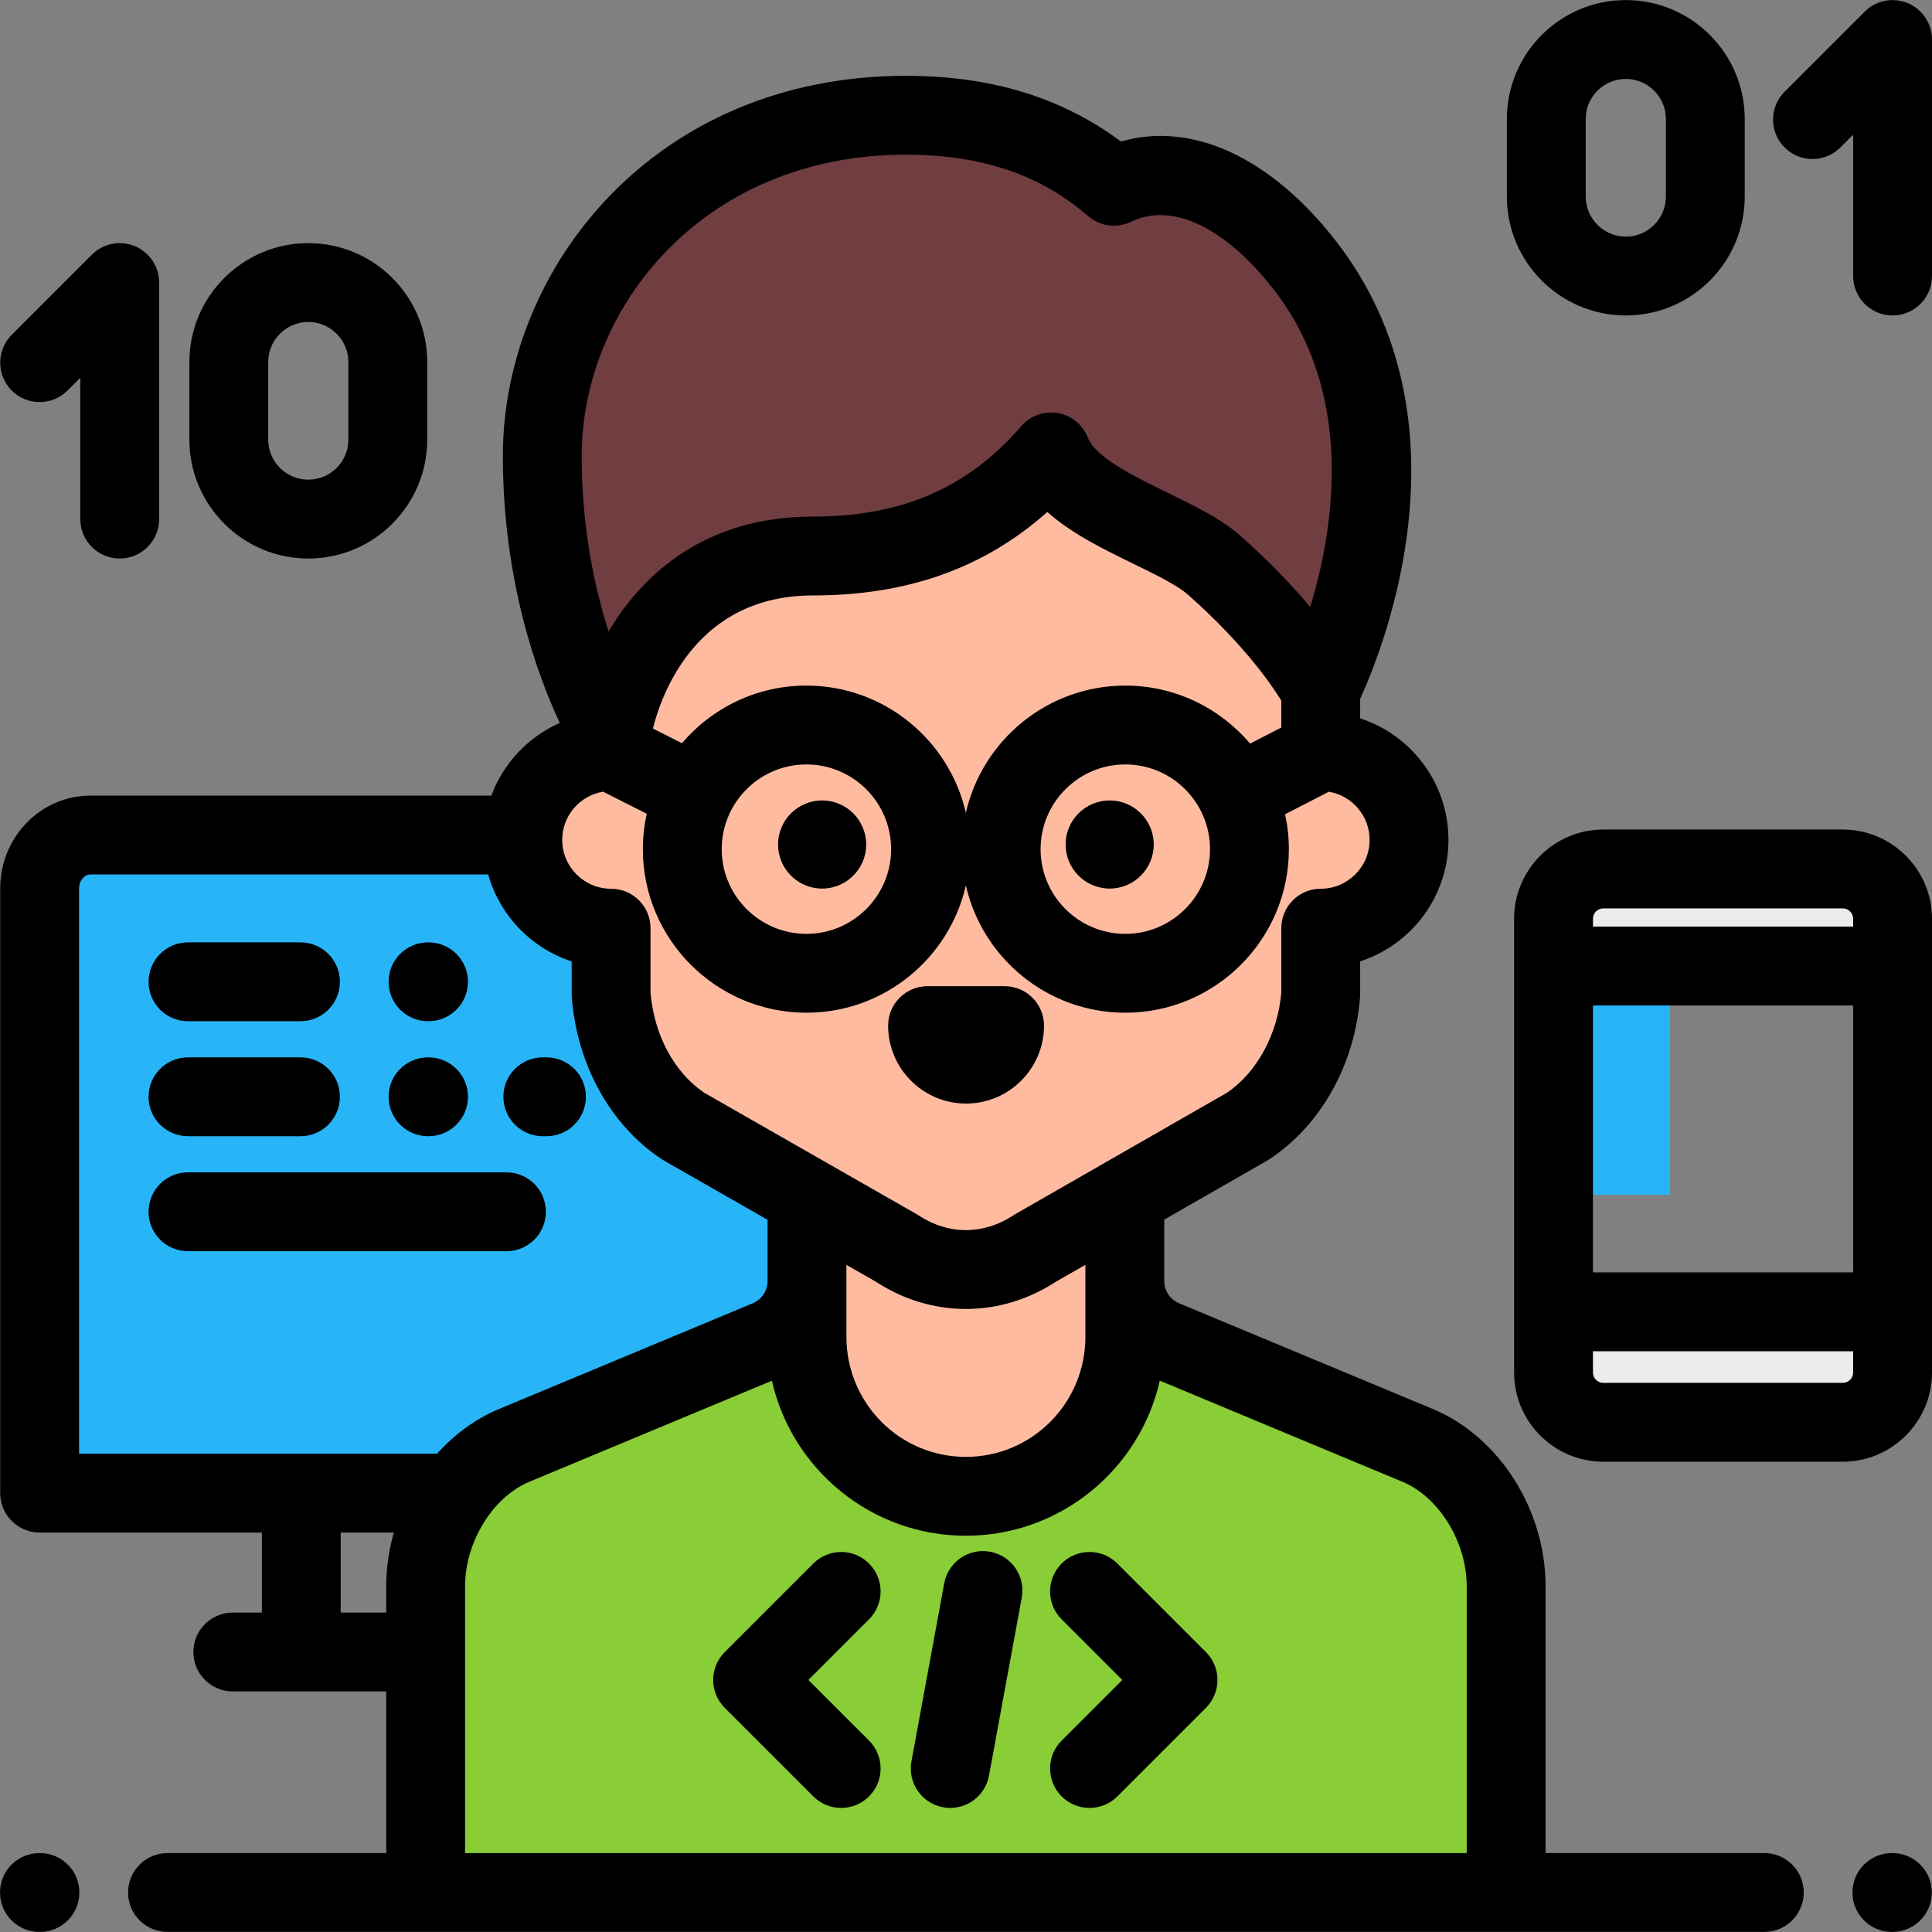 <?xml version="1.0" encoding="iso-8859-1"?>
<!-- Generator: Adobe Illustrator 19.0.0, SVG Export Plug-In . SVG Version: 6.00 Build 0)  -->
<svg version="1.1" id="Layer_1" xmlns="http://www.w3.org/2000/svg" xmlns:xlink="http://www.w3.org/1999/xlink" x="0px" y="0px"
	 viewBox="0 0 512 512" style="enable-background:new 0 0 512 512;" xml:space="preserve">
<rect x="0" y="0" width="512" height="512" fill="#808080" stroke="none"/>
<g>
	<path style="fill:#ECEBED;" d="M501.552,243.487v12.521H411.7v-12.521c0-7.292,5.907-13.201,13.198-13.201h63.457
		C495.641,230.286,501.552,236.195,501.552,243.487L501.552,243.487z"/>
	<path style="fill:#ECEBED;" d="M425.375,347.646h76.177v16.074c0,7.292-5.911,13.2-13.198,13.2h-63.457
		c-7.291,0-13.198-5.909-13.198-13.2v-16.074H425.375z"/>
</g>
<g>
	<rect x="411.701" y="256.006" style="fill:#27B5F7;" width="30.852" height="60.639"/>
	<path style="fill:#27B5F7;" d="M257.932,235.422v160.273H10.499V235.422c0-7.803,6.039-14.13,13.487-14.13h220.458
		C251.893,221.292,257.932,227.619,257.932,235.422L257.932,235.422z"/>
</g>
<path style="fill:#FEBBA0;" d="M213.864,319.126v20.353c0,6.799-4.088,12.932-10.365,15.549l-67.241,28.016
	c-14.206,5.92-23.459,22.008-23.459,37.397v81.092h286.352v-81.092c0-15.389-9.254-31.479-23.459-37.397l-67.241-28.016
	c-6.277-2.615-10.365-8.749-10.365-15.549v-20.353H213.864z"/>
<path style="fill:#89CD37;" d="M375.692,383.044l-67.241-28.016c-5.658-2.357-9.526-7.576-10.237-13.561v12.816
	c0,23.239-19.014,42.255-42.255,42.255l0,0c-23.239,0-42.254-19.014-42.254-42.255v-12.557c-0.79,5.877-4.632,10.978-10.208,13.301
	l-67.241,28.016c-14.206,5.92-23.459,22.008-23.459,37.397v81.092h286.352v-81.092C399.151,405.053,389.896,388.963,375.692,383.044
	z"/>
<path style="fill:#FEBBA0;" d="M350.006,199.171v-30.443c0-51.831-42.017-93.848-93.848-93.848
	c-51.831,0-93.848,42.017-93.848,93.848h-0.368v30.443c-12.925,0-23.403,10.478-23.403,23.403c0,12.925,10.478,23.403,23.403,23.403
	v17.472c1.126,14.735,8.311,27.853,19.192,35.038l56.575,32.343c11.36,7.503,25.173,7.503,36.533,0l56.405-32.343
	c10.879-7.185,18.233-20.303,19.36-35.038v-17.472c12.925,0,23.403-10.478,23.403-23.403
	C373.409,209.648,362.931,199.171,350.006,199.171z"/>
<path style="fill:#703E41;" d="M345.538,69.976c-17.704-22.56-36.427-27.376-50.329-20.61c-11.022-9.42-27.536-18.827-55.116-18.827
	c-62.297,0-96.385,47.794-96.385,90.274c0,45.334,18.236,74.222,18.236,74.222s6.794-47.684,53.474-47.684
	c31.206,0,50.01-12.389,63.133-27.592c5.577,14.531,32.583,20.632,43.191,30.01c20.997,18.557,28.249,33.081,28.249,33.081
	S383.08,117.806,345.538,69.976z"/>
<path d="M113.566,270.634h-0.137c-5.77,0-10.448-4.678-10.448-10.448c0-5.77,4.678-10.448,10.448-10.448h0.137
	c5.77,0,10.448,4.678,10.448,10.448C124.014,265.956,119.336,270.634,113.566,270.634z"/>
<path d="M79.628,270.634H49.816c-5.77,0-10.448-4.678-10.448-10.448c0-5.77,4.678-10.448,10.448-10.448h29.812
	c5.77,0,10.448,4.678,10.448,10.448C90.076,265.956,85.398,270.634,79.628,270.634z"/>
<path d="M134.215,331.58H49.816c-5.77,0-10.448-4.678-10.448-10.448c0-5.77,4.678-10.448,10.448-10.448h84.399
	c5.77,0,10.448,4.678,10.448,10.448C144.663,326.902,139.986,331.58,134.215,331.58z"/>
<path d="M113.566,301.106h-0.137c-5.77,0-10.448-4.678-10.448-10.448c0-5.77,4.678-10.448,10.448-10.448h0.137
	c5.77,0,10.448,4.678,10.448,10.448C124.014,296.429,119.336,301.106,113.566,301.106z"/>
<path d="M79.628,301.107H49.816c-5.77,0-10.448-4.678-10.448-10.448c0-5.77,4.678-10.448,10.448-10.448h29.812
	c5.77,0,10.448,4.678,10.448,10.448C90.076,296.43,85.398,301.107,79.628,301.107z"/>
<path d="M144.823,301.107h-0.976c-5.77,0-10.448-4.678-10.448-10.448c0-5.77,4.678-10.448,10.448-10.448h0.976
	c5.77,0,10.448,4.678,10.448,10.448C155.271,296.43,150.593,301.107,144.823,301.107z"/>
<path d="M10.585,511.981h-0.137C4.678,511.981,0,507.304,0,501.533c0-5.77,4.678-10.448,10.448-10.448h0.137
	c5.77,0,10.448,4.678,10.448,10.448C21.033,507.304,16.355,511.981,10.585,511.981z"/>
<path d="M501.501,511.981h-0.137c-5.77,0-10.448-4.678-10.448-10.448c0-5.77,4.678-10.448,10.448-10.448h0.137
	c5.77,0,10.448,4.678,10.448,10.448C511.949,507.304,507.271,511.981,501.501,511.981z"/>
<path d="M294.077,235.482c-6.44,0-11.679-5.239-11.679-11.678c0-6.44,5.239-11.679,11.679-11.679c6.44,0,11.679,5.239,11.679,11.679
	C305.756,230.243,300.517,235.482,294.077,235.482z"/>
<path d="M217.872,235.482c-6.44,0-11.679-5.239-11.679-11.678c0-6.44,5.239-11.679,11.679-11.679s11.679,5.239,11.679,11.679
	C229.549,230.243,224.311,235.482,217.872,235.482z"/>
<path d="M256.018,292.456c-11.39,0-20.658-9.267-20.658-20.658c0-5.77,4.678-10.448,10.448-10.448h20.419
	c5.77,0,10.448,4.678,10.448,10.448C276.675,283.19,267.409,292.456,256.018,292.456z"/>
<path d="M222.92,479.118c-2.674,0-5.348-1.02-7.388-3.06l-23.465-23.465c-4.08-4.08-4.08-10.696,0-14.777l23.465-23.465
	c4.08-4.08,10.696-4.08,14.777,0c4.081,4.08,4.08,10.696,0,14.777l-16.078,16.077l16.078,16.077c4.08,4.08,4.08,10.696,0,14.777
	C228.269,478.099,225.594,479.118,222.92,479.118z"/>
<path d="M288.73,479.118c-2.674,0-5.348-1.02-7.388-3.06c-4.08-4.08-4.08-10.696,0-14.777l16.078-16.077l-16.078-16.077
	c-4.08-4.08-4.08-10.696,0-14.777c4.08-4.08,10.696-4.08,14.777,0l23.465,23.465c4.08,4.08,4.08,10.696,0,14.777l-23.465,23.465
	C294.078,478.099,291.403,479.118,288.73,479.118z"/>
<path d="M251.83,479.12c-0.628,0-1.263-0.057-1.903-0.174c-5.675-1.045-9.428-6.491-8.384-12.167l8.681-47.169
	c1.045-5.674,6.487-9.428,12.167-8.384c5.675,1.045,9.428,6.491,8.384,12.167l-8.681,47.169
	C261.166,475.596,256.773,479.12,251.83,479.12z"/>
<path d="M81.704,148.015c-17.379,0-31.518-14.139-31.518-31.518V95.95c0-17.379,14.139-31.518,31.518-31.518
	s31.518,14.139,31.518,31.518v20.548C113.222,133.877,99.083,148.015,81.704,148.015z M81.704,85.327
	c-5.857,0-10.622,4.765-10.622,10.622v20.548c0,5.857,4.765,10.622,10.622,10.622c5.857,0,10.622-4.765,10.622-10.622V95.95
	C92.326,90.093,87.561,85.327,81.704,85.327z"/>
<path d="M31.728,148.015c-5.77,0-10.448-4.678-10.448-10.448v-37.463l-3.393,3.393c-4.08,4.079-10.696,4.079-14.777,0
	c-4.08-4.08-4.08-10.696,0-14.777L24.34,67.492c2.987-2.987,7.482-3.881,11.386-2.264c3.904,1.617,6.45,5.427,6.45,9.653v62.688
	C42.176,143.337,37.499,148.015,31.728,148.015z"/>
<path d="M430.854,83.602c-17.379,0-31.518-14.139-31.518-31.518V31.537c0-17.379,14.139-31.518,31.518-31.518
	c17.379,0,31.518,14.139,31.518,31.518v20.548C462.372,69.463,448.233,83.602,430.854,83.602z M430.854,20.915
	c-5.857,0-10.622,4.765-10.622,10.622v20.548c0,5.857,4.765,10.622,10.622,10.622c5.857,0,10.622-4.765,10.622-10.622V31.537
	C441.476,25.68,436.711,20.915,430.854,20.915z"/>
<path d="M501.552,83.602c-5.77,0-10.448-4.678-10.448-10.448V35.69l-3.393,3.395c-4.08,4.079-10.696,4.079-14.777,0
	c-4.08-4.08-4.08-10.696,0-14.777l21.229-21.229c2.988-2.987,7.481-3.882,11.386-2.264c3.904,1.617,6.45,5.427,6.45,9.653v62.688
	C512,78.925,507.322,83.602,501.552,83.602z"/>
<path d="M488.354,219.838h-63.457c-13.038,0-23.646,10.609-23.646,23.648V363.72c0,13.039,10.608,23.648,23.646,23.648h63.457
	c13.038,0,23.646-10.609,23.646-23.648V243.486C512,230.447,501.392,219.838,488.354,219.838z M422.148,266.455h68.956v70.743
	h-68.956V266.455z M422.148,243.486c0-1.518,1.234-2.752,2.75-2.752h63.457c1.516,0,2.75,1.235,2.75,2.752v2.073h-68.956
	L422.148,243.486L422.148,243.486z M491.104,363.72c0,1.518-1.234,2.752-2.75,2.752h-63.457c-1.516,0-2.75-1.235-2.75-2.752v-5.626
	h68.956L491.104,363.72L491.104,363.72z"/>
<path d="M467.563,491.085h-57.964v-70.644c0-20.365-12.291-39.709-29.888-47.042l-67.241-28.016
	c-2.081-0.867-3.52-2.737-3.857-4.916c-0.004-0.05-0.01-0.1-0.016-0.15c-0.037-0.276-0.063-0.554-0.063-0.838v-16.27l27.31-15.659
	c0.19-0.109,0.377-0.225,0.561-0.346c13.674-9.03,22.654-25.091,24.02-42.961c0.021-0.264,0.03-0.531,0.03-0.796v-8.674
	c13.568-4.413,23.402-17.181,23.402-32.202s-9.836-27.786-23.403-32.201v-5.185c5.962-12.971,30.71-74.005-6.696-121.661
	c-17.285-22.027-38.017-31.388-56.688-26.029c-15.794-11.703-34.499-17.405-56.975-17.405c-66.872,0-106.833,51.212-106.833,100.722
	c0,33.246,9.204,58.21,15.085,70.772c-8.354,3.684-14.939,10.651-18.131,19.258H23.986c-13.198,0-23.935,11.026-23.935,24.578
	v160.273c0,5.77,4.678,10.448,10.448,10.448H69.4v21.209h-7.706c-5.77,0-10.448,4.678-10.448,10.448
	c0,5.77,4.678,10.448,10.448,10.448h40.657v42.837H44.386c-5.77,0-10.448,4.678-10.448,10.448c0,5.77,4.678,10.448,10.448,10.448
	h423.177c5.77,0,10.448-4.678,10.448-10.448C478.011,495.762,473.333,491.085,467.563,491.085z M362.96,222.573
	c0,7.143-5.812,12.954-12.954,12.954c-5.77,0-10.448,4.678-10.448,10.448v17.05c-0.949,11.049-6.442,21.174-14.419,26.574
	l-56.094,32.165c-0.191,0.11-0.377,0.225-0.561,0.346c-7.831,5.173-17.184,5.174-25.018,0c-0.187-0.124-0.377-0.241-0.573-0.352
	l-56.258-32.161c-7.984-5.406-13.284-15.292-14.245-26.569v-17.052c0-5.77-4.678-10.448-10.448-10.448
	c-7.143,0-12.954-5.812-12.954-12.954c0-6.42,4.699-11.75,10.837-12.766l11.569,5.851c-0.669,3.022-1.033,6.156-1.033,9.376
	c0,23.901,19.445,43.345,43.345,43.345c20.591,0,37.863-14.437,42.255-33.719c4.391,19.281,21.663,33.719,42.255,33.719
	c23.901,0,43.345-19.445,43.345-43.345c0-3.174-0.352-6.267-1.003-9.249l11.603-5.973
	C358.279,210.843,362.96,216.166,362.96,222.573z M287.638,335.192v19.092c0,17.538-14.14,31.806-31.678,31.806
	s-31.648-14.268-31.648-31.806v-19.078l7.938,4.539c7.333,4.763,15.529,7.144,23.725,7.144c8.198,0,16.396-2.383,23.73-7.148
	L287.638,335.192z M298.214,181.69c-20.591,0-37.863,14.437-42.255,33.718c-4.391-19.281-21.663-33.718-42.255-33.718
	c-13.198,0-25.028,5.935-32.985,15.27l-7.698-3.893c2.416-9.563,11.754-35.265,42.396-35.265c25.023,0,45.467-7.259,62.134-22.129
	c6.466,5.771,14.972,9.914,22.819,13.736c5.68,2.766,11.551,5.626,14.453,8.19c14.735,13.022,22.154,23.859,24.734,28.054v7.146
	l-8.274,4.26C323.327,187.667,311.458,181.69,298.214,181.69z M320.664,225.034c0,12.379-10.071,22.449-22.449,22.449
	c-12.379,0-22.449-10.071-22.449-22.449s10.071-22.448,22.449-22.448C310.593,202.585,320.664,212.656,320.664,225.034z
	 M236.155,225.034c0,12.379-10.071,22.449-22.449,22.449c-12.379,0-22.449-10.071-22.449-22.449s10.071-22.448,22.449-22.448
	C226.084,202.585,236.155,212.656,236.155,225.034z M240.095,40.987c26.2,0,40.129,9.315,48.327,16.322
	c3.16,2.702,7.622,3.27,11.361,1.452c10.726-5.221,24.76,1.382,37.537,17.664l0,0c21.947,27.961,16.227,63.633,9.906,84.443
	c-4.608-5.502-10.702-11.98-18.564-18.927c-5.032-4.448-11.885-7.786-19.141-11.319c-8.555-4.167-19.2-9.352-21.217-14.605
	c-1.316-3.43-4.338-5.917-7.957-6.549c-3.621-0.633-7.305,0.683-9.706,3.466c-14.117,16.354-31.666,23.971-55.224,23.971
	c-28.871,0-44.797,15.611-53.073,28.709c-0.367,0.58-0.72,1.159-1.064,1.737c-3.725-11.666-7.124-27.524-7.124-46.536
	C154.157,81.575,186.301,40.987,240.095,40.987z M102.35,420.442v6.911H90.296v-21.209h14.079
	C103.062,410.751,102.35,415.566,102.35,420.442z M115.836,385.248H20.947V235.422c0-1.996,1.392-3.682,3.039-3.682H129.38
	c3.066,10.874,11.419,19.555,22.115,23.035v8.674c0,0.265,0.01,0.532,0.03,0.796c1.372,17.943,10.288,34.003,23.852,42.961
	c0.187,0.123,0.378,0.24,0.573,0.352l27.467,15.702v16.219c0,2.59-1.545,4.907-3.936,5.904l-67.242,28.017
	C125.998,376,120.43,380.117,115.836,385.248z M388.703,491.085H123.246v-70.644c0-11.776,7.321-23.707,17.029-27.753l64.288-26.786
	c5.308,23.486,26.329,41.083,51.395,41.083c25.071,0,46.094-17.603,51.398-41.094l64.315,26.798
	c9.708,4.045,17.029,15.976,17.029,27.753v70.643H388.703z"/>
<g>
</g>
<g>
</g>
<g>
</g>
<g>
</g>
<g>
</g>
<g>
</g>
<g>
</g>
<g>
</g>
<g>
</g>
<g>
</g>
<g>
</g>
<g>
</g>
<g>
</g>
<g>
</g>
<g>
</g>
</svg>
